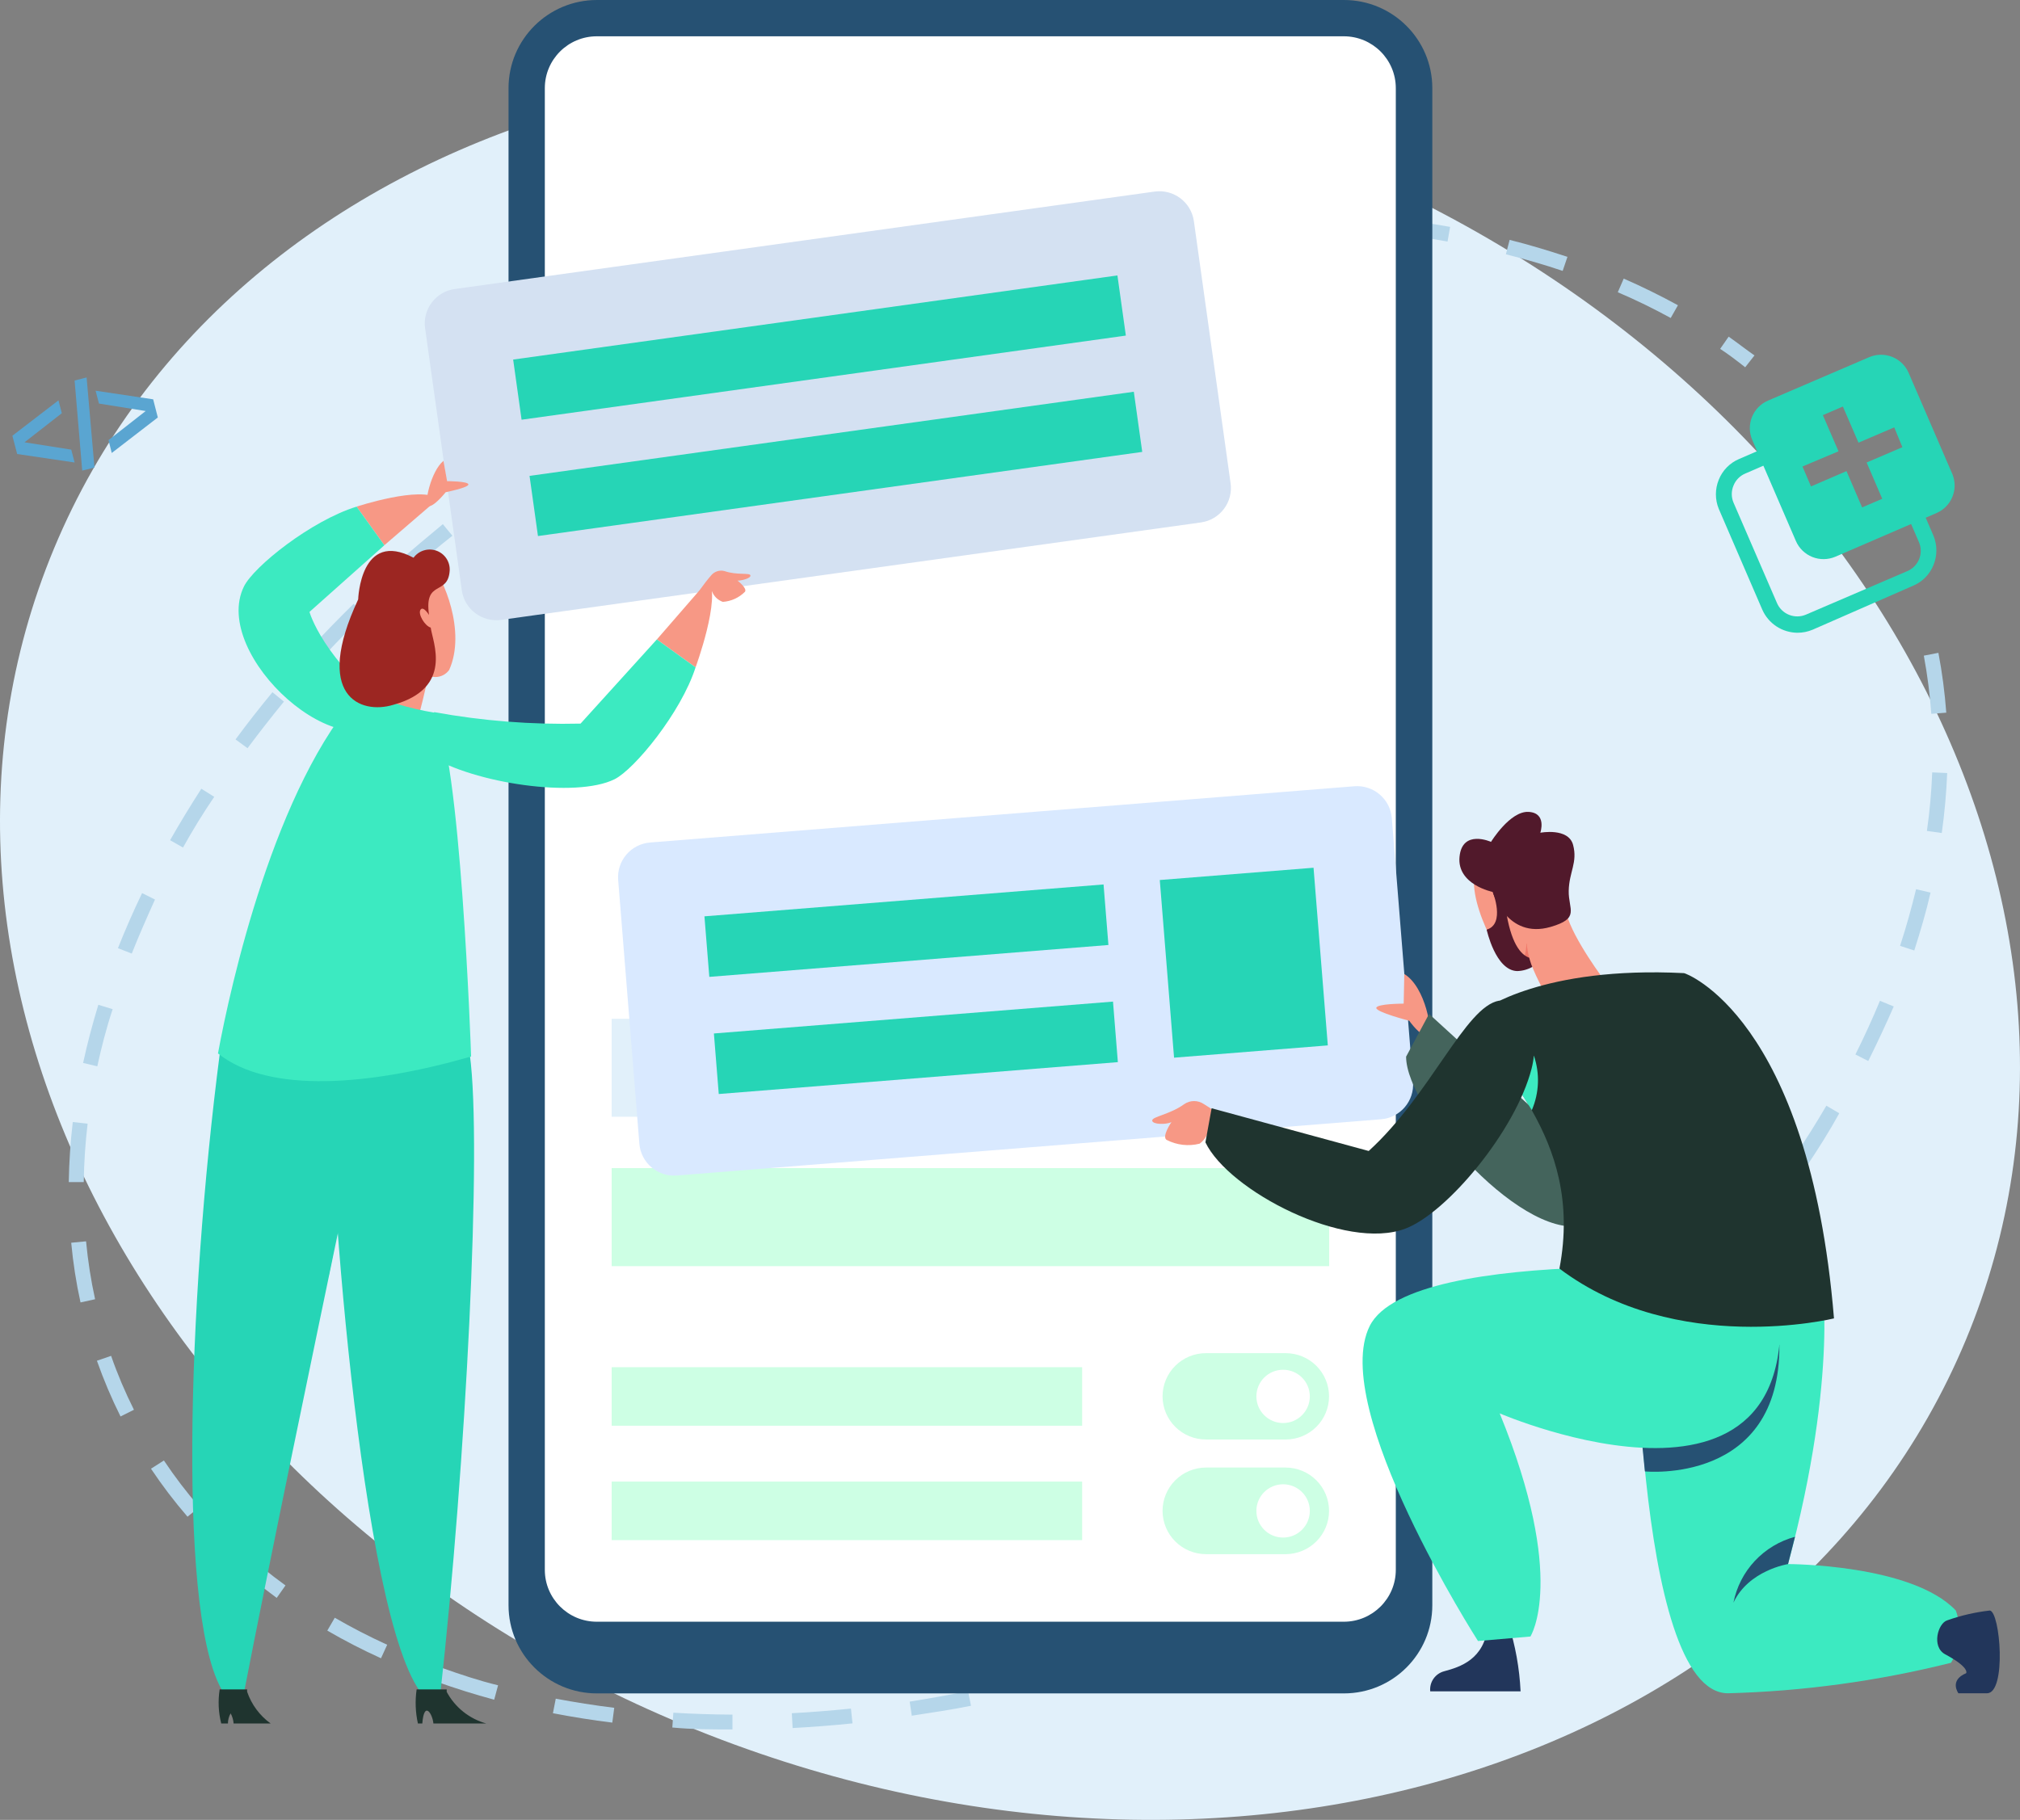 <?xml version="1.0" encoding="UTF-8" standalone="no"?>
<svg
   width="313.999"
   height="282.956"
   viewBox="0 0 313.999 282.956"
   fill="none"
   version="1.1"
   id="svg114"
   sodipodi:docname="1.svg"
   inkscape:version="1.1.2 (b8e25be833, 2022-02-05)"
   xmlns:inkscape="http://www.inkscape.org/namespaces/inkscape"
   xmlns:sodipodi="http://sodipodi.sourceforge.net/DTD/sodipodi-0.dtd"
   xmlns="http://www.w3.org/2000/svg"
   xmlns:svg="http://www.w3.org/2000/svg">
  <rect x="0" y="0" width="313.999" height="282.956" fill="#808080" stroke="none"/>
  <defs
     id="defs118" />
  <sodipodi:namedview
     id="namedview116"
     pagecolor="#ffffff"
     bordercolor="#666666"
     borderopacity="1.0"
     inkscape:pageshadow="2"
     inkscape:pageopacity="0.0"
     inkscape:pagecheckerboard="0"
     showgrid="false"
     inkscape:zoom="1.9644809"
     inkscape:cx="157.03894"
     inkscape:cy="146.85814"
     inkscape:window-width="1920"
     inkscape:window-height="1001"
     inkscape:window-x="-9"
     inkscape:window-y="-9"
     inkscape:window-maximized="1"
     inkscape:current-layer="svg114" />
  <path
     d="m 305.58,208.339 c 27.939,-67.066 -15.934,-148.993 -97.993,-182.99 C 125.528,-8.647 36.358,18.161 8.419,85.227 -19.52,152.293 24.352,234.22 106.411,268.216 c 82.059,33.997 171.229,7.189 199.169,-59.877 z"
     fill="#e1f0fa"
     id="path2" />
  <path
     d="m 113.858,268.894 c -3.13,0 -6.28,0 -9.35,-0.3 l 0.161,-2.301 c 3.009,0.18 6.019,0.28 9.189,0.3 z m 9.35,-0.22 -0.121,-2.301 c 3.01,-0.16 6.02,-0.4 9.19,-0.72 l 0.24,2.301 c -3.13,0.32 -6.259,0.56 -9.249,0.72 z m -28.029,-0.84 c -3.11,-0.38 -6.22,-0.881 -9.23,-1.461 l 0.442,-2.261 c 2.969,0.56 6.019,1.041 9.089,1.421 z m 46.568,-0.981 -0.341,-2.281 c 3.009,-0.48 6.019,-1.02 9.069,-1.64 l 0.461,2.281 c -3.009,0.62 -6.099,1.06 -9.169,1.54 z m -64.927,-2.581 c -3.05,-0.82 -6.019,-1.76 -8.948,-2.801 l 0.782,-2.161 c 2.829,1.001 5.778,2.001 8.768,2.721 z m 83.225,-1.14 -0.562,-2.241 c 2.95,-0.74 6.02,-1.581 8.889,-2.461 l 0.662,2.221 c -2.97,0.78 -5.979,1.62 -8.969,2.381 z M 59.224,257.83 c -2.853,-1.294 -5.638,-2.73 -8.347,-4.302 l 1.164,-2.001 c 2.588,1.5 5.337,2.921 8.146,4.202 z m 118.698,-0.201 -0.762,-2.18 c 2.889,-1.001 5.798,-2.001 8.647,-3.222 l 0.863,2.161 c -2.889,1.161 -5.839,2.261 -8.748,3.261 z m 17.355,-6.882 -0.963,-2.001 c 2.809,-1.261 5.618,-2.581 8.347,-4.002 l 1.043,2.001 c -2.769,1.42 -5.618,2.761 -8.427,4.022 z M 43.013,248.446 c -2.539,-1.863 -4.971,-3.867 -7.283,-6.003 l 1.565,-1.721 c 2.248,2.062 4.612,3.992 7.083,5.783 z m 168.979,-6.003 -1.124,-2.001 c 2.729,-1.5 5.417,-3.041 8.026,-4.622 l 1.203,2.001 c -2.668,1.561 -5.377,3.141 -8.125,4.642 z M 29.149,235.82 c -2.046,-2.368 -3.942,-4.86 -5.678,-7.463 l 2.006,-1.281 c 1.687,2.526 3.53,4.945 5.518,7.244 z m 198.773,-2.961 -1.284,-2.001 c 2.568,-1.701 5.117,-3.481 7.564,-5.262 l 1.365,1.861 c -2.468,1.84 -5.056,3.621 -7.645,5.362 z m 15.048,-10.985 -1.444,-1.82 c 2.387,-1.901 4.775,-3.902 7.062,-5.903 l 1.545,1.721 c -2.327,1.941 -4.735,3.941 -7.163,5.942 z m -224.234,-1.64 c -1.401,-2.81 -2.627,-5.704 -3.672,-8.664 l 2.207,-0.76 c 1,2.868 2.187,5.668 3.551,8.383 z m 238.259,-10.665 -1.625,-1.661 c 2.327,-2.101 4.334,-4.401 6.48,-6.602 l 1.686,1.58 c -2.1,2.241 -4.281,4.455 -6.541,6.643 z M 12.516,202.506 c -0.675,-3.062 -1.157,-6.162 -1.445,-9.284 l 2.307,-0.22 c 0.284,3.027 0.753,6.034 1.404,9.004 z m 257.219,-6.563 -1.765,-1.5 c 1.993,-2.335 3.912,-4.729 5.758,-7.183 l 1.846,1.4 c -1.826,2.461 -3.832,4.902 -5.839,7.283 z M 13.017,183.798 h -2.327 c 0.05,-3.123 0.258,-6.242 0.622,-9.344 l 2.307,0.26 c -0.357,3.016 -0.558,6.048 -0.602,9.084 z m 267.993,-2.821 -2.006,-1.281 c 1.726,-2.541 3.371,-5.162 4.896,-7.783 l 2.006,1.181 c -1.485,2.701 -3.17,5.382 -4.896,7.963 z m -265.886,-15.186 -2.207,-0.521 c 0.642,-2.981 1.445,-6.002 2.368,-9.044 l 2.227,0.681 c -0.963,2.881 -1.746,5.922 -2.388,8.884 z m 275.296,-0.821 -2.006,-1.02 c 1.384,-2.761 2.668,-5.583 3.812,-8.344 l 2.147,0.881 c -1.224,2.801 -2.568,5.662 -3.953,8.463 z m -269.939,-16.707 -2.147,-0.84 c 1.124,-2.841 2.388,-5.723 3.752,-8.564 l 2.006,1.001 c -1.264,2.801 -2.508,5.622 -3.611,8.403 z m 277.082,-0.48 -2.207,-0.72 c 0.963,-2.942 1.806,-6.003 2.488,-8.804 l 2.247,0.52 c -0.682,3.001 -1.545,5.923 -2.528,9.004 z m -269.117,-16.007 -2.006,-1.14 c 1.505,-2.662 3.15,-5.343 4.855,-8.004 l 2.006,1.261 c -1.766,2.581 -3.371,5.222 -4.855,7.883 z m 273.391,-2.261 -2.308,-0.32 c 0.43,-3.019 0.705,-6.057 0.823,-9.104 l 2.327,0.1 c -0.124,3.12 -0.405,6.232 -0.842,9.324 z M 38.478,116.33 l -1.866,-1.361 c 1.826,-2.481 3.752,-4.942 5.738,-7.343 l 1.786,1.46 c -1.946,2.381 -3.852,4.823 -5.658,7.244 z m 261.734,-5.343 c -0.22,-3.034 -0.608,-6.053 -1.164,-9.044 l 2.267,-0.44 c 0.584,3.076 0.993,6.182 1.224,9.304 z m -250.017,-8.823 -1.705,-1.581 c 2.006,-2.241 4.253,-4.502 6.481,-6.703 l 1.625,1.641 c -2.207,2.241 -4.354,4.402 -6.4,6.643 z m 13.122,-12.946 -1.565,-1.721 c 2.287,-2.001 4.675,-4.001 7.083,-6.002 l 1.484,1.801 c -2.387,1.88 -4.755,3.901 -7.002,5.922 z m 14.266,-11.645 -1.385,-1.861 c 2.488,-1.86 5.056,-3.661 7.604,-5.402 l 1.304,2.001 c -2.528,1.621 -5.056,3.441 -7.523,5.262 z m 15.268,-10.364 -1.224,-2.001 c 2.609,-1.621 5.317,-3.221 8.026,-4.742 l 1.143,2.001 c -2.688,1.56 -5.357,3.141 -7.945,4.742 z m 16.051,-9.024 -1.043,-2.001 0.461,-0.24 c 2.649,-1.341 5.317,-2.641 8.026,-3.822 l 0.963,2.101 c -2.588,1.181 -5.237,2.461 -7.865,3.782 z m 162.377,-1.081 c -1.264,-1 -2.568,-2.001 -3.892,-2.861 l 1.324,-1.901 c 1.344,0.94 2.689,2.001 4.013,2.921 z m -145.583,-6.623 -0.863,-2.141 c 2.869,-1.161 5.798,-2.301 8.708,-3.341 l 0.782,2.181 c -2.849,1.04 -5.758,2.141 -8.607,3.301 z m 134.007,-1.04 c -2.629,-1.441 -5.398,-2.801 -8.227,-4.002 l 0.923,-2.121 c 2.889,1.26 5.718,2.661 8.427,4.142 z m -116.532,-5.182 -0.702,-2.221 c 2.99,-0.92 6.019,-1.781 8.969,-2.561 l 0.602,2.241 c -3.01,0.76 -5.999,1.621 -8.949,2.541 z m 99.738,-2.141 c -2.849,-0.96 -5.818,-1.821 -8.828,-2.581 l 0.582,-2.241 c 3.049,0.76 6.019,1.661 8.988,2.641 z m -81.981,-2.561 -0.482,-2.261 c 3.05,-0.66 6.14,-1.24 9.17,-1.741 l 0.381,2.281 c -2.99,0.5 -6.039,1.08 -9.069,1.721 z m 64.084,-2.001 c -2.969,-0.54 -6.019,-0.98 -9.109,-1.321 l 0.261,-2.301 c 3.11,0.36 6.24,0.8 9.249,1.341 z m -45.886,-1.06 -0.281,-2.301 c 3.11,-0.36 6.24,-0.64 9.31,-0.84 l 0.14,2.381 c -3.009,0.18 -6.099,0.46 -9.169,0.82 z m 27.608,-0.98 c -2.548,-0.12 -5.157,-0.18 -7.745,-0.18 h -1.485 v -2.261 h 1.485 c 2.629,0 5.277,0 7.845,0.2 z"
     fill="#b5d6ea"
     id="path4" />
  <path
     d="M 208.902,0 H 92.793 c -7.591,0 -13.744,6.136 -13.744,13.706 V 249.586 c 0,7.569 6.153,13.706 13.744,13.706 H 208.902 c 7.591,0 13.744,-6.137 13.744,-13.706 V 13.706 C 222.646,6.136 216.493,0 208.902,0 Z"
     fill="#265173"
     id="path6" />
  <path
     d="M 84.69,13.706 V 244.083 c 0,4.453 3.62,8.064 8.085,8.064 H 208.885 c 4.466,0 8.086,-3.611 8.086,-8.064 V 13.706 c 0,-4.453 -3.62,-8.063 -8.086,-8.063 H 92.775 c -4.465,0 -8.085,3.61 -8.085,8.063 z"
     fill="#ffffff"
     id="path8" />
  <path
     d="M 206.615,158.407 H 95.08 v 15.227 H 206.615 Z"
     fill="#e1f0fa"
     id="path10" />
  <path
     d="M 206.615,181.617 H 95.08 v 15.247 H 206.615 Z"
     fill="#cdffe4"
     id="path12" />
  <path
     d="m 206.595,234.92 c 0,-1.785 -0.709,-3.497 -1.973,-4.761 -1.264,-1.264 -2.978,-1.977 -4.768,-1.982 h -12.38 c -1.793,0 -3.513,0.71 -4.781,1.975 -1.268,1.264 -1.98,2.979 -1.98,4.768 0.005,1.785 0.72,3.494 1.987,4.755 1.268,1.26 2.985,1.968 4.774,1.968 h 12.42 c 1.779,-0.016 3.481,-0.731 4.735,-1.989 1.255,-1.259 1.961,-2.96 1.966,-4.734 z"
     fill="#cdffe4"
     id="path14" />
  <path
     d="m 199.452,239.062 c 2.294,0 4.153,-1.854 4.153,-4.142 0,-2.287 -1.859,-4.142 -4.153,-4.142 -2.294,0 -4.153,1.855 -4.153,4.142 0,2.288 1.859,4.142 4.153,4.142 z"
     fill="#ffffff"
     id="path16" />
  <path
     d="M 168.213,230.357 H 95.08 v 9.104 h 73.133 z"
     fill="#cdffe4"
     id="path18" />
  <path
     d="m 206.595,217.113 c 0,-1.783 -0.71,-3.493 -1.974,-4.754 -1.264,-1.261 -2.979,-1.969 -4.767,-1.969 h -12.38 c -0.887,-0.003 -1.765,0.169 -2.586,0.506 -0.82,0.336 -1.565,0.831 -2.193,1.456 -0.629,0.624 -1.127,1.366 -1.467,2.183 -0.34,0.817 -0.515,1.693 -0.515,2.578 0.003,0.882 0.18,1.756 0.521,2.571 0.341,0.814 0.84,1.554 1.468,2.176 0.627,0.623 1.372,1.116 2.191,1.451 0.819,0.336 1.696,0.507 2.581,0.504 h 12.42 c 1.778,-0.01 3.479,-0.72 4.734,-1.976 1.255,-1.255 1.962,-2.954 1.967,-4.726 z"
     fill="#cdffe4"
     id="path20" />
  <path
     d="m 199.452,221.254 c 2.294,0 4.153,-1.854 4.153,-4.142 0,-2.287 -1.859,-4.141 -4.153,-4.141 -2.294,0 -4.153,1.854 -4.153,4.141 0,2.288 1.859,4.142 4.153,4.142 z"
     fill="#ffffff"
     id="path22" />
  <path
     d="M 168.213,212.57 H 95.08 v 9.104 h 73.133 z"
     fill="#cdffe4"
     id="path24" />
  <path
     d="m 55.432,78.773 c 0,0 10.032,-3.301 12.7,-1.22 l -8.387,7.223 z"
     fill="#f79885"
     id="path26" />
  <path
     d="m 48.108,95.14 c 0,0 2.006,7.344 13.001,15.827 -7.544,9.764 -28.41,-9.124 -23.194,-19.768 1.505,-3.102 10.453,-10.245 17.516,-12.426 l 4.314,6.003 z"
     fill="#3ceac1"
     id="path28" />
  <path
     d="M 179.47,29.787 70.695,44.935 c -2.963,0.413 -5.029,3.143 -4.616,6.098 l 5.706,40.742 c 0.414,2.955 3.151,5.016 6.114,4.603 L 186.673,81.23 c 2.964,-0.413 5.03,-3.143 4.616,-6.098 l -5.705,-40.742 c -0.414,-2.955 -3.151,-5.016 -6.114,-4.603 z"
     fill="#d4e1f2"
     id="path30" />
  <path
     d="m 173.698,42.824 -93.93,13.081 1.309,9.354 93.931,-13.082 z"
     fill="#26d5b6"
     id="path32" />
  <path
     d="m 176.245,60.909 -93.931,13.081 1.31,9.354 93.931,-13.082 z"
     fill="#26d5b6"
     id="path34" />
  <path
     d="m 66.548,78.673 c -0.682,-0.24 0.422,-5.422 2.388,-7.023 l 0.562,3.162 c 0,0 3.25,0 3.31,0.5 0.06,0.5 -3.531,1.22 -3.531,1.22 0,0 -1.926,2.422 -2.729,2.141 z"
     fill="#f79885"
     id="path36" />
  <path
     d="m 34.989,263.531 h 2.869 c 3.832,-19.828 11.517,-56.704 15.128,-74.031 2.267,-10.885 4.013,-19.888 4.936,-25.251 h -3.792 -0.642 l -19.322,-0.46 c -5.016,38.697 -6.661,89.298 0.823,99.742 z"
     fill="#26d5b6"
     id="path38" />
  <path
     d="m 51.12,198.224 2.97,-15.067 -2.97,-13.845 z"
     fill="#26d5b6"
     id="path40" />
  <path
     d="m 38.422,263.052 c -0.019,-0.126 -0.019,-0.254 0,-0.38 h -4.274 c -0.279,1.765 -0.197,3.569 0.241,5.302 h 1.043 c -0.001,-0.554 0.144,-1.1 0.421,-1.581 0.262,0.49 0.419,1.028 0.462,1.581 h 5.758 c -1.698,-1.224 -2.974,-2.944 -3.652,-4.922 z"
     fill="#1f342f"
     id="path42" />
  <path
     d="m 51.324,163.789 c -0.662,12.505 4.595,88.518 14.466,99.822 h 2.629 c 4.013,-36.015 6.541,-85.456 4.615,-99.602 l -18.981,0.16 z"
     fill="#26d5b6"
     id="path44" />
  <path
     d="m 65.081,111.327 c -1.364,2.721 -3.672,0.16 -5.337,-2.001 0,0 1.746,-5.642 3.07,-10.504 1.023,-3.722 4.494,1.12 3.772,6.002 -0.301,2.041 -1.505,6.503 -1.505,6.503 z"
     fill="#f79885"
     id="path46" />
  <path
     d="m 60.051,100.202 c 0,0 -3.532,-5.662 -2.769,-9.084 0.762,-3.421 8.025,-4.942 9.791,-3.181 1.766,1.761 5.457,10.204 2.749,16.227 -0.244,0.341 -0.566,0.619 -0.94,0.81 -0.373,0.192 -0.787,0.291 -1.207,0.29 -4.795,-0.14 -7.624,-5.062 -7.624,-5.062 z"
     fill="#f79885"
     id="path48" />
  <path
     d="m 33.885,163.789 c 7.905,6.343 23.695,4.982 39.345,0.48 0,-0.38 -1.665,-48.02 -5.718,-53.462 -3.901,-0.659 -7.708,-1.788 -11.336,-3.362 -13.423,14.587 -20.365,45.84 -22.291,56.344 z"
     fill="#3ceac1"
     id="path50" />
  <path
     d="m 55.677,93.199 c 0,0 0.321,-10.904 8.607,-6.482 0.396,-0.541 0.956,-0.94 1.597,-1.137 0.642,-0.197 1.33,-0.182 1.962,0.043 0.632,0.225 1.174,0.648 1.545,1.206 0.371,0.558 0.552,1.22 0.514,1.888 -0.261,4.002 -4.013,1.301 -3.21,6.903 0,0 -0.883,-1.46 -1.324,-0.82 -0.442,0.64 0.642,2.501 1.585,2.781 0.28,2.201 3.611,9.404 -5.819,12.005 -5.156,1.561 -12.48,-1.38 -5.457,-16.387 z"
     fill="#9c2622"
     id="path52" />
  <path
     d="m 69.438,263.052 v -0.38 h -4.675 c -0.255,1.765 -0.187,3.561 0.2,5.302 h 0.682 c 0.281,-3.621 1.586,-1.52 1.726,0 h 8.226 c -1.307,-0.362 -2.527,-0.985 -3.585,-1.831 -1.059,-0.846 -1.935,-1.898 -2.574,-3.091 z"
     fill="#1f342f"
     id="path54" />
  <path
     d="m 107.361,94.26 c 0,0.44 3.311,-2.321 3.311,-2.321 0.144,0.38 0.369,0.723 0.66,1.007 0.292,0.283 0.641,0.5 1.025,0.634 1.306,-0.087 2.534,-0.65 3.451,-1.581 0.361,-0.56 -1.163,-1.72 -1.163,-1.72 0.682,0 2.106,-0.381 2.006,-0.821 -0.1,-0.44 -2.127,0 -4.013,-0.66 -0.379,-0.105 -0.781,-0.097 -1.156,0.024 -0.374,0.121 -0.705,0.349 -0.951,0.656 -1.265,1.447 -2.331,3.055 -3.17,4.782 z"
     fill="#f79885"
     id="path56" />
  <path
     d="m 108.123,103.764 c 0,0 4.013,-10.904 2.006,-13.585 l -8.025,9.244 z"
     fill="#f79885"
     id="path58" />
  <path
     d="m 90.245,112.507 c -7.619,0.181 -15.236,-0.415 -22.733,-1.78 -2.588,2.581 -4.153,4.642 -0.802,6.723 6.962,4.361 22.812,6.702 28.831,3.701 3.09,-1.541 10.333,-10.364 12.581,-17.387 l -6.02,-4.342 z"
     fill="#3ceac1"
     id="path60" />
  <path
     d="m 210.517,122.249 -109.459,8.744 c -2.982,0.239 -5.206,2.843 -4.967,5.817 l 3.294,41.006 c 0.239,2.974 2.85,5.192 5.832,4.954 l 109.459,-8.745 c 2.983,-0.238 5.207,-2.842 4.968,-5.816 l -3.294,-41.006 c -0.239,-2.974 -2.85,-5.192 -5.833,-4.954 z"
     fill="#d9e9ff"
     id="path62" />
  <path
     d="m 171.542,137.516 -62.04,4.956 0.756,9.414 62.04,-4.957 z"
     fill="#26d5b6"
     id="path64" />
  <path
     d="m 173.01,155.73 -62.039,4.956 0.756,9.413 62.039,-4.956 z"
     fill="#26d5b6"
     id="path66" />
  <path
     d="m 204.183,134.917 -23.9,1.909 2.219,27.623 23.9,-1.909 z"
     fill="#26d5b6"
     id="path68" />
  <path
     d="m 221.926,160.988 c 0.903,-0.32 -0.301,-7.523 -3.632,-9.544 l -0.1,4.602 c 0,0 -4.173,0 -4.254,0.661 -0.08,0.66 5.117,2 5.117,2 0,0 1.866,2.642 2.869,2.281 z"
     fill="#f79885"
     id="path70" />
  <path
     d="m 257.797,152.545 c 4.173,0.34 10.393,5.222 9.029,10.524 -2.468,9.624 -13.543,24.771 -20.064,27.232 -9.33,3.541 -28.19,-17.608 -28.19,-26.011 l 3.572,-6.643 20.064,18.328 c 9.731,-8.844 10.332,-22.51 15.589,-23.43 z"
     fill="#44645c"
     id="path72" />
  <path
     d="m 283.099,197.684 c 0,0 2.869,15.706 -5.157,45.499 0,0 19.242,0 26.083,7.223 0.477,1.326 0.657,2.741 0.529,4.144 -0.129,1.403 -0.562,2.761 -1.271,3.98 -11.347,2.844 -22.974,4.435 -34.67,4.742 -14.747,0 -14.446,-66.249 -14.446,-66.249 z"
     fill="#3ceac1"
     id="path74" />
  <path
     d="m 255.69,228.777 c 0,0 21.107,2.121 20.906,-19.688 l -21.789,10.724 z"
     fill="#265173"
     id="path76" />
  <path
     d="m 302.701,251.927 c 2.135,-0.754 4.35,-1.265 6.601,-1.521 1.625,0.14 2.648,12.866 -0.442,12.866 h -4.434 c 0,0 -1.485,-2.001 1.204,-3.122 0,0 0.622,-0.86 -3.27,-2.941 -2.167,-1.18 -1.104,-4.862 0.341,-5.282 z"
     fill="#22365b"
     id="path78" />
  <path
     d="m 193.31,176.635 c 0.22,0.561 -5.337,-1.66 -5.337,-1.66 -0.017,0.554 -0.159,1.098 -0.416,1.59 -0.258,0.492 -0.623,0.919 -1.069,1.251 -1.74,0.445 -3.585,0.231 -5.176,-0.6 -0.723,-0.581 0.782,-2.742 0.782,-2.742 -0.843,0.401 -2.929,0.381 -2.989,-0.24 -0.061,-0.62 2.748,-0.94 4.975,-2.561 0.451,-0.312 0.987,-0.48 1.535,-0.48 0.549,0 1.085,0.168 1.535,0.48 2.262,1.378 4.333,3.047 6.16,4.962 z"
     fill="#f79885"
     id="path80" />
  <path
     d="m 234.461,252.407 c 1.096,3.423 1.736,6.975 1.906,10.565 h -14.045 c -0.071,-0.693 0.108,-1.388 0.506,-1.96 0.397,-0.572 0.986,-0.984 1.661,-1.162 2.448,-0.66 6.26,-1.82 6.801,-7.103 z"
     fill="#22365b"
     id="path82" />
  <path
     d="m 212.916,206.167 c -6.38,12.786 16.834,48.981 16.834,48.981 l 8.146,-0.7 c 0,0 5.758,-8.944 -4.775,-34.695 0,0 50.38,21.729 42.856,-22.009 0,-0.06 -56.6,-4.522 -63.061,8.423 z"
     fill="#3ceac1"
     id="path84" />
  <path
     d="m 277.942,243.183 c 0,0 -6.139,0.961 -8.487,6.003 0.476,-2.429 1.626,-4.676 3.317,-6.487 1.692,-1.81 3.858,-3.112 6.254,-3.758 z"
     fill="#265173"
     id="path86" />
  <path
     d="m 242.971,142.221 c 0.361,-1.701 0.842,-6.683 -1.465,-9.784 -2.307,-3.102 -10.554,0.22 -11.858,2.381 -2.367,4.001 3.853,15.846 6.019,15.806 0.602,-0.02 5.719,-0.98 7.304,-8.403 z"
     fill="#f79885"
     id="path88" />
  <path
     d="m 235.627,150.624 c 1.15,-0.174 2.236,-0.643 3.15,-1.361 l -1.505,-2.641 c -0.02,3.161 -1.645,4.002 -1.645,4.002 z"
     fill="#f0786a"
     id="path90" />
  <path
     d="m 232.039,138.679 c 0,0 2.006,4.982 -0.943,5.862 0,0 1.364,6.343 4.735,6.443 0.844,-0.021 1.669,-0.251 2.402,-0.671 0.732,-0.419 1.348,-1.014 1.791,-1.73 0,0 -4.755,3.421 -6.119,-8.444 z"
     fill="#51192b"
     id="path92" />
  <path
     d="m 243.491,142.04 c 1.044,4.002 6.02,10.544 6.02,10.544 0.401,4.602 -4.996,2.962 -8.026,4.002 -1.37,-2.087 -2.526,-4.305 -3.451,-6.623 -2.969,-8.403 3.611,-15.106 5.457,-7.923 z"
     fill="#f79885"
     id="path94" />
  <path
     d="m 232.033,138.679 c 0,0 -5.578,-1.121 -5.157,-5.463 0.422,-4.341 4.896,-2.321 4.896,-2.321 0,0 2.949,-4.822 5.838,-4.662 2.89,0.16 1.826,3.242 1.826,3.242 0,0 4.374,-0.841 5.096,1.901 0.723,2.741 -0.621,4.181 -0.682,7.123 -0.06,2.941 1.806,4.281 -2.829,5.622 -6.821,1.961 -8.988,-5.442 -8.988,-5.442 z"
     fill="#51192b"
     id="path96" />
  <path
     d="m 285.084,204.987 c 0,0 -24.438,6.003 -42.676,-7.743 4.013,-21.109 -11.175,-31.193 -11.858,-38.196 -0.085,-0.665 -0.085,-1.337 0,-2.001 0,0 9.109,-6.863 31.22,-5.743 0.04,-0.08 19.442,6.683 23.314,53.683 z"
     fill="#1f342f"
     id="path98" />
  <path
     d="m 238.434,164.13 c 0.948,2.77 0.834,5.792 -0.321,8.484 l -2.127,-3.382 z"
     fill="#3ceac1"
     id="path100" />
  <path
     d="m 233.022,155.586 c 4.174,0.34 6.421,5.262 5.056,10.564 -2.467,9.625 -13.121,22.41 -19.602,24.871 -9.35,3.562 -27.487,-5.882 -31.099,-13.406 l 0.963,-5.302 24.418,6.643 c 9.671,-8.804 15.008,-22.45 20.264,-23.37 z"
     fill="#1f342f"
     id="path102" />
  <path
     d="m 2.667,70.59 -0.742,-2.842 7.163,-5.502 0.522,2.001 -5.798,4.522 7.263,1.14 0.522,2.001 z"
     fill="#5aa5d1"
     id="path104" />
  <path
     d="m 12.78,73.171 -1.184,-14.006 1.866,-0.48 1.224,14.006 z"
     fill="#5aa5d1"
     id="path106" />
  <path
     d="m 17.37,70.43 -0.502,-2.001 5.778,-4.522 -7.263,-1.16 -0.522,-2.001 8.948,1.341 0.722,2.821 z"
     fill="#5aa5d1"
     id="path108" />
  <path
     d="m 279.391,98.382 c -1.153,-0.012 -2.279,-0.354 -3.243,-0.985 -0.964,-0.631 -1.726,-1.526 -2.195,-2.576 l -6.781,-15.707 c -0.591,-1.45 -0.591,-3.072 0,-4.522 0.285,-0.718 0.711,-1.372 1.251,-1.925 0.541,-0.553 1.186,-0.994 1.899,-1.296 l 4.013,-1.741 0.963,2.261 -4.013,1.741 c -0.415,0.175 -0.79,0.432 -1.104,0.755 -0.314,0.324 -0.559,0.706 -0.722,1.125 -0.174,0.416 -0.263,0.861 -0.263,1.311 0,0.45 0.089,0.895 0.263,1.311 l 6.762,15.626 c 0.177,0.415 0.434,0.79 0.757,1.105 0.323,0.315 0.705,0.563 1.125,0.731 0.419,0.167 0.868,0.25 1.319,0.244 0.452,-0.006 0.898,-0.101 1.313,-0.279 l 15.75,-6.763 c 0.416,-0.177 0.792,-0.433 1.108,-0.755 0.316,-0.322 0.565,-0.704 0.733,-1.122 0.168,-0.418 0.251,-0.865 0.245,-1.316 -0.006,-0.45 -0.101,-0.895 -0.28,-1.309 l -1.866,-4.322 2.267,-0.98 1.866,4.322 c 0.591,1.449 0.591,3.072 0,4.522 -0.285,0.718 -0.711,1.372 -1.251,1.925 -0.541,0.553 -1.186,0.993 -1.899,1.296 l -15.63,6.843 c -0.754,0.321 -1.567,0.484 -2.387,0.48 z"
     fill="#26d5b6"
     id="path110" />
  <path
     d="m 290.58,55.524 -15.751,6.763 c -1.138,0.488 -2.036,1.408 -2.495,2.555 -0.459,1.149 -0.442,2.431 0.048,3.567 l 6.781,15.707 c 0.49,1.135 1.412,2.03 2.563,2.488 1.151,0.458 2.438,0.441 3.577,-0.047 l 15.75,-6.803 c 1.109,-0.489 1.984,-1.388 2.44,-2.508 0.457,-1.12 0.46,-2.373 0.008,-3.495 l -6.782,-15.706 c -0.235,-0.569 -0.581,-1.087 -1.017,-1.522 -0.437,-0.435 -0.955,-0.78 -1.526,-1.014 -0.571,-0.234 -1.182,-0.354 -1.8,-0.351 -0.617,0.003 -1.228,0.127 -1.796,0.366 z m 5.136,14.006 -5.558,2.381 2.428,5.642 -3.13,1.341 -2.428,-5.643 -5.517,2.381 -1.325,-3.101 5.598,-2.361 -2.427,-5.623 3.109,-1.34 2.428,5.622 5.558,-2.381 z"
     fill="#26d5b6"
     id="path112" />
</svg>
